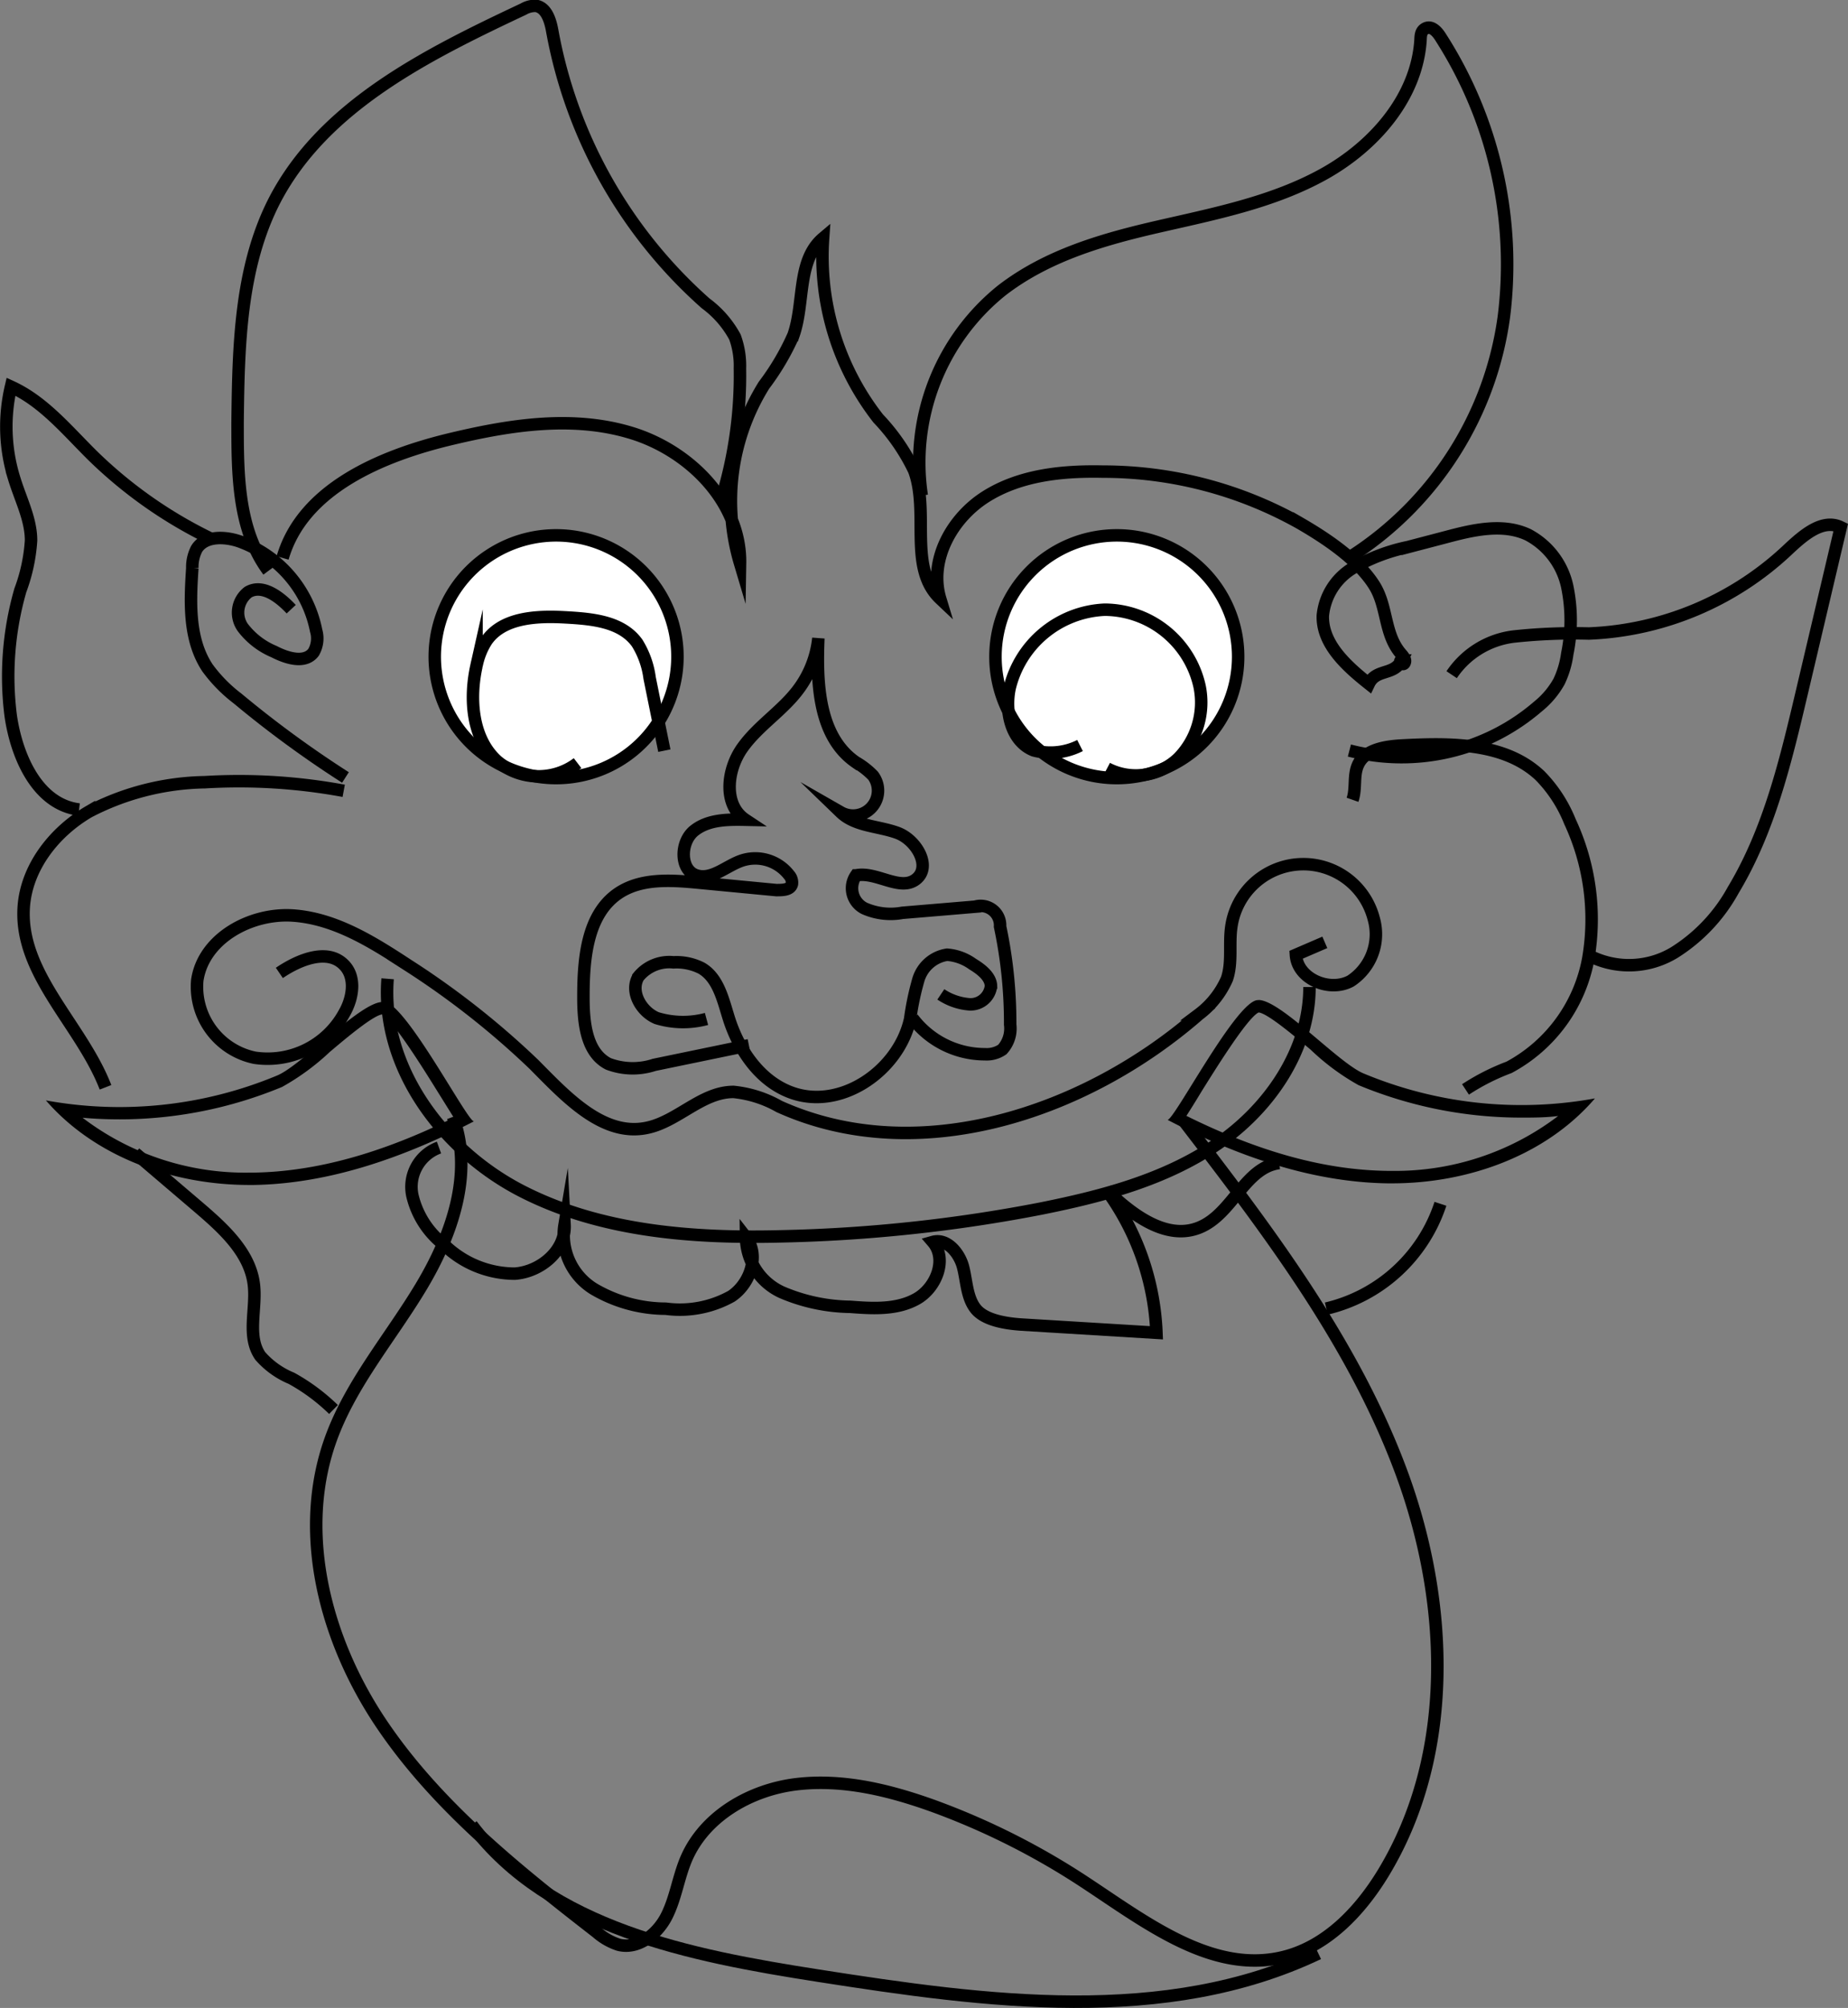 <svg xmlns="http://www.w3.org/2000/svg" viewBox="0 0 148.18 160.98"><rect x="0" y="0" width="148.18" height="160.98" fill="#808080" stroke="none"/><defs><style>.b779fea4-9d78-4f32-9791-ddd0892b1e6b{fill:#fff;}.b1024eff-3dd4-498f-b16f-8e662b52f5db{fill:none;stroke:#000;stroke-miterlimit:10;}</style></defs><g id="abaa80b2-3ad7-4eaf-8b41-4cc80c20ed43" data-name="Layer 2"><g id="f5004ed2-b849-438e-acb4-82da42eb4a2f" data-name="Layer 1"><path class="b779fea4-9d78-4f32-9791-ddd0892b1e6b" d="M44.59,62.38a9.73,9.73,0,1,1,9.73-9.73A9.73,9.73,0,0,1,44.59,62.38Z"/><path d="M44.59,43.42a9.23,9.23,0,1,1-9.23,9.23,9.24,9.24,0,0,1,9.23-9.23m0-1A10.23,10.23,0,1,0,54.82,52.65,10.23,10.23,0,0,0,44.59,42.42Z"/><path class="b779fea4-9d78-4f32-9791-ddd0892b1e6b" d="M89.55,62.38a9.73,9.73,0,1,1,9.73-9.73A9.73,9.73,0,0,1,89.55,62.38Z"/><path d="M89.55,43.42a9.23,9.23,0,1,1-9.23,9.23,9.24,9.24,0,0,1,9.23-9.23m0-1A10.23,10.23,0,1,0,99.78,52.65,10.23,10.23,0,0,0,89.55,42.42Z"/><path d="M30.62,81.32c.93.49,3.44,4.54,4.52,6.28.54.86.93,1.5,1.25,2-5.87,2.9-11.14,4.34-16.1,4.41H20a21.52,21.52,0,0,1-13.38-4.4c1,.09,2,.13,3,.13a34,34,0,0,0,13-2.6,19.2,19.2,0,0,0,3.83-2.81c1.29-1.09,3.43-2.89,4.17-3m.05-1c-1.79,0-6.47,5.07-8.44,5.89a32.85,32.85,0,0,1-18.55,2C7.64,92.78,13.88,95,20,95h.34C26.48,94.9,32.47,92.75,38,89.9h0c-.53,0-5.45-9.45-7.2-9.6Z"/><path d="M100.94,81.17c.73.1,2.87,1.91,4.17,3A18.65,18.65,0,0,0,108.94,87a34,34,0,0,0,13,2.6c1,0,2,0,3-.13a21.56,21.56,0,0,1-13.38,4.4h-.33c-5-.07-10.24-1.51-16.1-4.41.31-.48.71-1.12,1.24-2,1.09-1.74,3.6-5.79,4.53-6.28m0-1h-.08c-1.74.15-6.66,9.6-7.2,9.6a0,0,0,0,1,0,0c5.48,2.85,11.47,5,17.65,5.09h.35c6.07,0,12.32-2.21,16.27-6.81a32.85,32.85,0,0,1-18.55-2c-2-.82-6.65-5.89-8.43-5.89Z"/><path class="b1024eff-3dd4-498f-b16f-8e662b52f5db" d="M31.08,78.47c-.56,7.09,4.42,13.75,10.72,17s13.68,3.82,20.79,3.65A122.48,122.48,0,0,0,83.43,96.9c5-1,10-2.32,14.18-5.18S105,84.19,105,79.13"/><path class="b1024eff-3dd4-498f-b16f-8e662b52f5db" d="M35.2,92a3.35,3.35,0,0,0-2.14,3.82,7,7,0,0,0,2.58,4,8.13,8.13,0,0,0,5.63,2.29c2.07-.14,4.11-1.85,4-3.93a5.06,5.06,0,0,0,2.35,5.16,11.44,11.44,0,0,0,5.77,1.58,8.47,8.47,0,0,0,5.26-1c1.5-1,2.29-3.28,1.17-4.72a4.9,4.9,0,0,0,2.91,4.42,14.43,14.43,0,0,0,5.46,1.15c1.8.14,3.73.25,5.31-.64s2.48-3.19,1.3-4.56c1.14-.32,2.13.9,2.42,2s.29,2.43,1,3.34,2.34,1.19,3.67,1.28l10.84.66A20.75,20.75,0,0,0,88.72,95.4c2.06,2,4.84,4.1,7.48,3s3.61-4.8,6.37-5.16"/><path class="b1024eff-3dd4-498f-b16f-8e662b52f5db" d="M36.32,89.54C38,94,36.25,99,33.8,103.1s-5.65,7.78-7.27,12.26c-2.73,7.55-.42,16.2,4.07,22.86S41.53,150,47.85,154.91a5,5,0,0,0,1.75,1c1.56.4,3.12-.85,3.85-2.29s.94-3.09,1.57-4.58c1.47-3.44,5.15-5.56,8.86-6s7.45.48,11,1.76A58.43,58.43,0,0,1,87,150.91c4.88,3.21,10.19,7.36,15.86,6,3.5-.84,6.18-3.67,8.05-6.74,5.76-9.48,5.31-21.72,1.46-32.13s-10.7-19.39-17.46-28.19"/><path class="b1024eff-3dd4-498f-b16f-8e662b52f5db" d="M37.82,146.31c6.24,8.28,17.54,10.48,27.79,12.08,13.43,2.1,27.82,4.06,40.1-1.78"/><path class="b1024eff-3dd4-498f-b16f-8e662b52f5db" d="M86.6,59.77a5.23,5.23,0,0,1-3.71.39c-1.8-.71-2.34-3.08-1.93-5a8.21,8.21,0,0,1,7.62-6.28,7.84,7.84,0,0,1,7.61,6.16,6.39,6.39,0,0,1-1.68,5.73,4.94,4.94,0,0,1-5.74.83"/><path class="b1024eff-3dd4-498f-b16f-8e662b52f5db" d="M46.31,61.18A5.14,5.14,0,0,1,39.84,61c-2-1.82-2.22-5-1.63-7.63a5.77,5.77,0,0,1,.8-2c1.3-1.87,4-2,6.25-1.88s4.58.33,5.83,2.06a7.07,7.07,0,0,1,1,2.81l1.18,5.82"/><path class="b1024eff-3dd4-498f-b16f-8e662b52f5db" d="M26.74,113a15.6,15.6,0,0,0-3.37-2.5,6.75,6.75,0,0,1-2.5-1.79c-1.1-1.59-.29-3.76-.51-5.69-.29-2.56-2.4-4.49-4.36-6.17l-5.16-4.4"/><path class="b1024eff-3dd4-498f-b16f-8e662b52f5db" d="M8.46,87.17c-1.93-5-6.88-9.06-6.56-14.4.2-3.22,2.44-6.07,5.23-7.7a20.85,20.85,0,0,1,9.3-2.36,46.12,46.12,0,0,1,11.13.69"/><path class="b1024eff-3dd4-498f-b16f-8e662b52f5db" d="M106.35,104.91a12.69,12.69,0,0,0,9.15-8.4"/><path class="b1024eff-3dd4-498f-b16f-8e662b52f5db" d="M117.51,87.34A17.71,17.71,0,0,1,121,85.57a12.43,12.43,0,0,0,6.36-8.75,18.53,18.53,0,0,0-1.47-10.94,11.2,11.2,0,0,0-2.4-3.69c-2.81-2.66-7.14-2.63-11-2.43-1.36.07-3,.3-3.58,1.52-.42.87-.14,1.93-.46,2.84"/><path class="b1024eff-3dd4-498f-b16f-8e662b52f5db" d="M56.65,81.69a7.2,7.2,0,0,1-4-.07c-1.25-.53-2.16-2.13-1.46-3.31A3.19,3.19,0,0,1,54,77.15a4.43,4.43,0,0,1,2.25.47c1.37.8,1.73,2.57,2.21,4.08.81,2.52,2.46,4.94,4.93,5.87,4,1.51,8.68-1.73,9.59-5.88a22,22,0,0,1,.66-3.15,2.85,2.85,0,0,1,2.3-2A4,4,0,0,1,78,77.3c.68.41,1.44,1,1.46,1.75a1.65,1.65,0,0,1-1.69,1.47,4.79,4.79,0,0,1-2.33-.8"/><path class="b1024eff-3dd4-498f-b16f-8e662b52f5db" d="M60.05,83.8l-7.59,1.57a5.52,5.52,0,0,1-3.68-.08c-1.79-.92-2-3.34-2-5.35,0-3,.26-6.56,2.75-8.29,1.82-1.26,4.23-1.1,6.43-.89l6.29.6c.49,0,1.13,0,1.25-.49a.9.9,0,0,0-.23-.72A3.43,3.43,0,0,0,59.46,69c-1.25.43-2.45,1.63-3.7,1.15s-1.22-2.65-.1-3.55,2.68-.91,4.11-.88c-1.8-1.19-1.5-4-.24-5.77S62.72,57,64,55.29a8.28,8.28,0,0,0,1.62-4.12c-.15,3.61,0,7.87,3,9.94A6.24,6.24,0,0,1,70,62.18a2,2,0,0,1-2.59,2.94c1.17,1.13,3,1.09,4.54,1.65s2.78,2.72,1.5,3.72-3.18-.65-4.81-.31a1.81,1.81,0,0,0,.66,2.64,5.2,5.2,0,0,0,3.06.36l5.83-.49a1.56,1.56,0,0,1,2,1.59A37.13,37.13,0,0,1,81,82.14a2.5,2.5,0,0,1-.63,2,2.2,2.2,0,0,1-1.38.38,7.28,7.28,0,0,1-5.81-2.88"/><path class="b1024eff-3dd4-498f-b16f-8e662b52f5db" d="M22.4,78c1.57-1.07,3.86-2,5.18-.65,1,1,.72,2.7,0,3.92a7,7,0,0,1-7.16,3.53,5.81,5.81,0,0,1-4.6-6.22c.5-3.36,4.3-5.42,7.69-5.18s6.41,2.15,9.23,4a66.22,66.22,0,0,1,10.08,7.94c2.55,2.57,5.49,5.79,9,5.09,2.5-.49,4.44-2.9,7-2.89a9.24,9.24,0,0,1,3.66,1.17c11.07,5,24.51.59,33.65-7.39a7.12,7.12,0,0,0,2.25-2.84c.45-1.32.15-2.78.35-4.16a5.83,5.83,0,0,1,11.42-.67,4.49,4.49,0,0,1-1.85,5c-1.7.92-4.27-.17-4.39-2.1l2.32-1"/><path class="b1024eff-3dd4-498f-b16f-8e662b52f5db" d="M27.7,62.33A86,86,0,0,1,19.05,56a11.9,11.9,0,0,1-2.41-2.45c-1.53-2.3-1.4-5.28-1.22-8A3.19,3.19,0,0,1,15.77,44c.66-1.05,2.21-1,3.39-.61a9.58,9.58,0,0,1,6.19,7.17,2.22,2.22,0,0,1-.21,1.74c-.7.92-2.15.47-3.17-.06a6.09,6.09,0,0,1-2.5-1.93,2.07,2.07,0,0,1,.43-2.84c1.16-.67,2.53.39,3.45,1.37"/><path class="b1024eff-3dd4-498f-b16f-8e662b52f5db" d="M108.2,60.17a16.73,16.73,0,0,0,15.12-3.53,6.83,6.83,0,0,0,1.69-2,7.46,7.46,0,0,0,.66-2.23,13.31,13.31,0,0,0,0-5.37,6.15,6.15,0,0,0-3.15-4.17c-2-.94-4.36-.4-6.5.17l-3.13.82a14.77,14.77,0,0,0-4.39,1.67,5,5,0,0,0-2.43,3.82c-.07,2.28,1.9,4.05,3.69,5.47.59-1.23,2-.64,2.62-1.87-.27,0,.08.45.23.22s-.05-.5-.23-.71c-1.42-1.59-1.09-3.8-2.19-5.54-1.31-2.08-3.92-3.8-6-5a32.21,32.21,0,0,0-15.75-4.11c-3.24-.07-6.63.27-9.38,2S74.46,44.92,75.39,48c-2.6-2.46-.84-6.92-2.09-10.28a16.12,16.12,0,0,0-2.88-4.17A21.09,21.09,0,0,1,66,19.09c-2.12,1.79-1.46,5.18-2.38,7.79a20.21,20.21,0,0,1-2.36,4,17.54,17.54,0,0,0-1.92,14.28c.08-4.85-4-9-8.68-10.44s-9.67-.67-14.39.45c-5.67,1.34-12,4-13.61,9.56"/><path class="b1024eff-3dd4-498f-b16f-8e662b52f5db" d="M127.65,76.72a7,7,0,0,0,6.63-.37,13.68,13.68,0,0,0,4.7-5c2.87-4.77,4.19-10.3,5.47-15.72l3.15-13.36c-1.46-.71-3,.64-4.2,1.76a24.71,24.71,0,0,1-16,6.76,45.15,45.15,0,0,0-6,.24,7,7,0,0,0-5,3.06"/><path class="b1024eff-3dd4-498f-b16f-8e662b52f5db" d="M6.34,64.9c-3.32-.41-5-4.2-5.48-7.51a25,25,0,0,1,.77-10.06,13.9,13.9,0,0,0,.86-4c0-1.72-.85-3.31-1.36-5A14,14,0,0,1,.88,31c2.6,1.18,4.48,3.48,6.51,5.49a36,36,0,0,0,9.67,6.77"/><path class="b1024eff-3dd4-498f-b16f-8e662b52f5db" d="M108.41,44.56a27.21,27.21,0,0,0,12.18-19.19,33.75,33.75,0,0,0-5.1-22.43c-.26-.41-.69-.87-1.14-.68s-.43.64-.45,1c-.32,4.59-3.75,8.47-7.77,10.7S97.51,17.11,93,18.14s-9,2.31-12.67,5.14a17.7,17.7,0,0,0-6.42,16.45"/><path class="b1024eff-3dd4-498f-b16f-8e662b52f5db" d="M57.88,39.91a33.79,33.79,0,0,0,1.45-10.38,6.68,6.68,0,0,0-.4-2.51,8.19,8.19,0,0,0-2.35-2.7A38.35,38.35,0,0,1,44.28,2.47c-.15-.84-.47-1.87-1.31-2a1.89,1.89,0,0,0-1,.26C34.24,4.37,26,8.46,22.05,16c-2.81,5.41-2.93,11.76-3,17.86,0,4.13,0,8.59,2.47,11.91"/></g></g></svg>